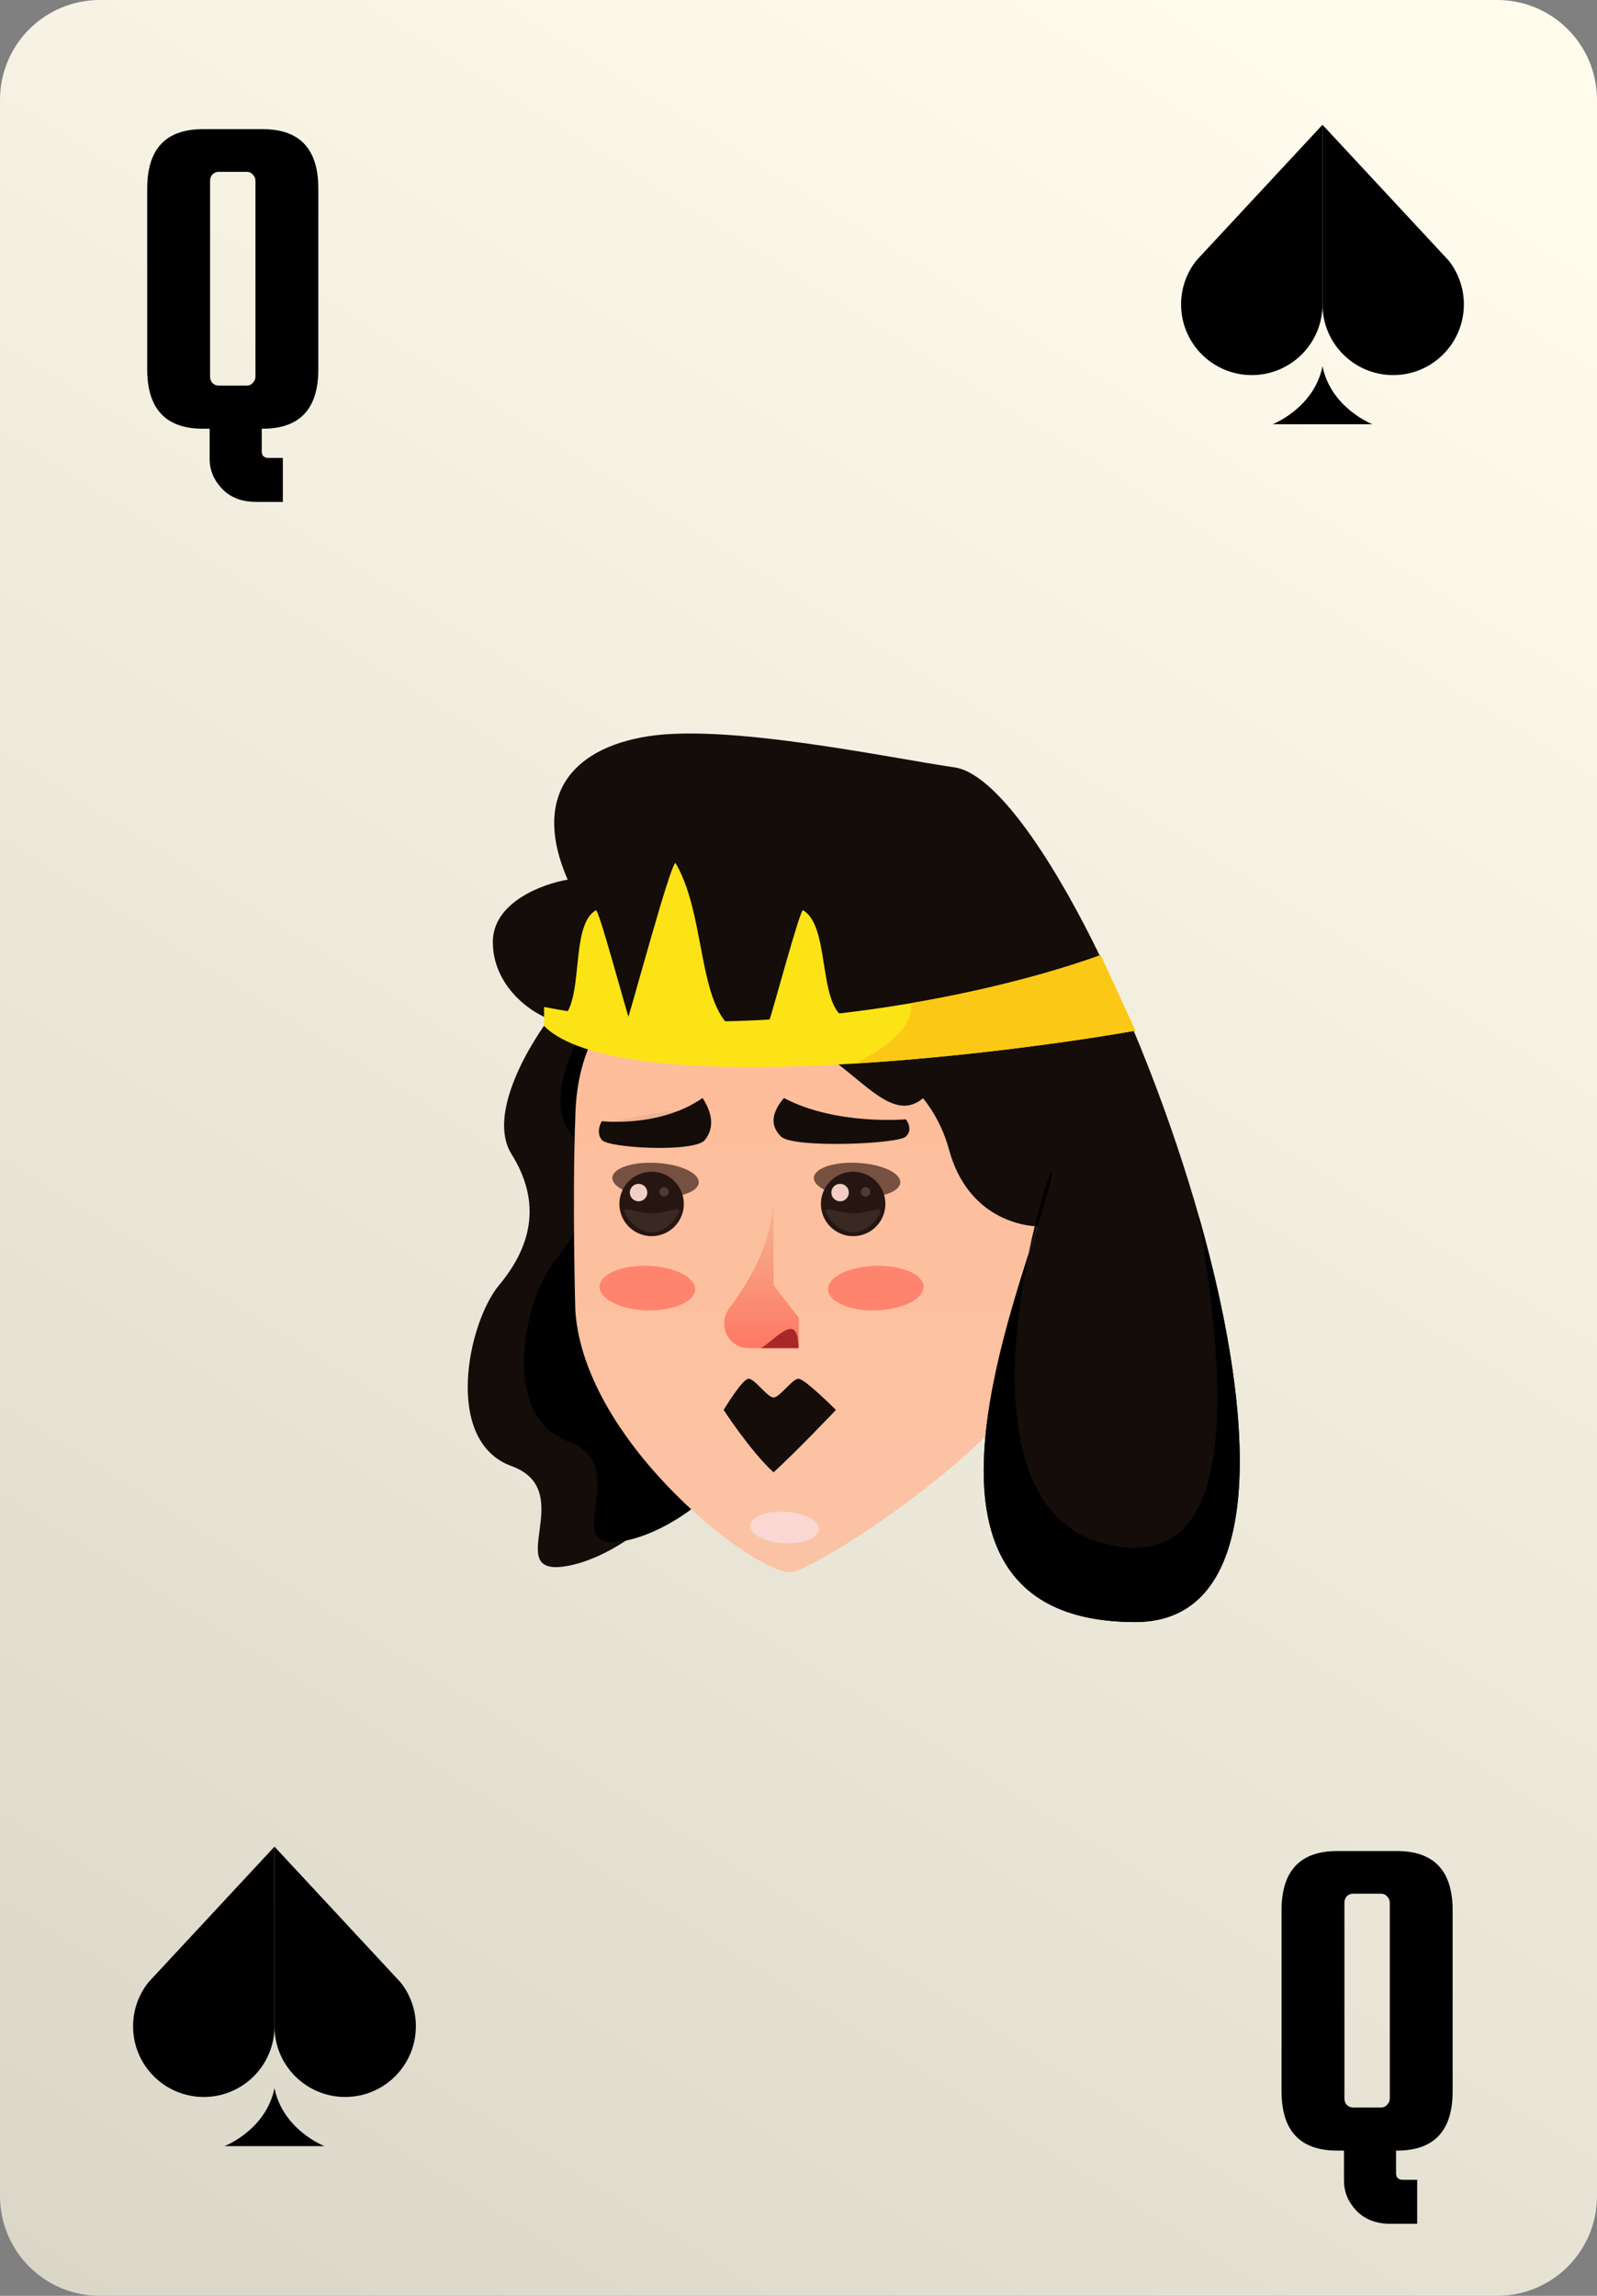 <svg width="64" height="92" viewBox="0 0 64 92" fill="none" xmlns="http://www.w3.org/2000/svg">
<rect x="0" y="0" width="64" height="92" fill="#808080" stroke="none"/>
<path d="M0 4C0 1.791 1.791 0 4 0H60C62.209 0 64 1.791 64 4V88C64 90.209 62.209 92 60 92H4C1.791 92 0 90.209 0 88V4Z" fill="url(#paint0_linear_2928_267044)"/>
<path d="M10.525 5.176C12.013 5.176 12.757 5.968 12.757 7.552V14.804C12.757 16.388 12.013 17.18 10.525 17.18H10.489V18.08C10.489 18.26 10.579 18.35 10.759 18.35H11.335V20.113H10.273C9.685 20.113 9.223 19.933 8.887 19.574C8.563 19.226 8.401 18.83 8.401 18.386V17.18H8.131C6.644 17.18 5.9 16.388 5.9 14.804V7.552C5.9 5.968 6.644 5.176 8.131 5.176H10.525ZM8.419 7.246V15.092C8.419 15.188 8.449 15.272 8.509 15.344C8.581 15.416 8.665 15.452 8.761 15.452H9.895C9.991 15.452 10.069 15.416 10.129 15.344C10.201 15.272 10.237 15.188 10.237 15.092V7.246C10.237 7.15 10.201 7.066 10.129 6.994C10.069 6.922 9.991 6.886 9.895 6.886H8.761C8.665 6.886 8.581 6.922 8.509 6.994C8.449 7.066 8.419 7.15 8.419 7.246Z" fill="black"/>
<path d="M55.983 74.176C57.471 74.176 58.215 74.968 58.215 76.552V83.804C58.215 85.388 57.471 86.18 55.983 86.18H55.947V87.08C55.947 87.26 56.038 87.35 56.218 87.35H56.793V89.114H55.732C55.144 89.114 54.682 88.933 54.346 88.574C54.022 88.226 53.86 87.83 53.86 87.386V86.18H53.59C52.102 86.18 51.358 85.388 51.358 83.804V76.552C51.358 74.968 52.102 74.176 53.59 74.176H55.983ZM53.878 76.246V84.092C53.878 84.188 53.908 84.272 53.968 84.344C54.04 84.416 54.124 84.452 54.22 84.452H55.354C55.45 84.452 55.528 84.416 55.588 84.344C55.66 84.272 55.696 84.188 55.696 84.092V76.246C55.696 76.15 55.66 76.066 55.588 75.994C55.528 75.922 55.45 75.886 55.354 75.886H54.22C54.124 75.886 54.04 75.922 53.968 75.994C53.908 76.066 53.878 76.15 53.878 76.246Z" fill="black"/>
<g clip-path="url(#clip0_2928_267044)">
<path d="M20.5 46.25C19.5 44.65 21.25 41.75 22.25 40.5C23.333 40.5 25.5 40.8 25.5 42C25.5 43.5 24.75 49.25 27.5 53.75C30.25 58.25 25.5 62.25 22.75 62.75C20 63.25 23.25 59.75 20.5 58.75C17.75 57.75 18.75 53 20 51.5C21.25 50 21.75 48.25 20.5 46.25Z" fill="#140D0A"/>
<path d="M22.756 45.25C21.756 43.65 23.506 40.75 24.506 39.5C25.589 39.5 27.756 39.8 27.756 41C27.756 42.5 27.006 48.25 29.756 52.75C32.506 57.25 27.756 61.25 25.006 61.75C22.256 62.25 25.506 58.75 22.756 57.75C20.006 56.75 21.006 52 22.256 50.5C23.506 49 24.006 47.25 22.756 45.25Z" fill="black"/>
<path d="M42.546 52.011C43.247 56.265 33 62.75 31.75 63C30.499 63.25 23.41 57.91 23.056 52.515C23.056 52.515 22.93 48.114 23.056 44.75C23.247 35.458 35.977 37.702 42.318 40.586C42.419 41.694 42.607 45.531 42.546 52.011Z" fill="url(#paint1_linear_2928_267044)"/>
<path d="M28.003 47.389C27.981 47.77 27.188 48.034 26.232 47.979C25.276 47.924 24.518 47.571 24.54 47.19C24.562 46.809 25.355 46.545 26.311 46.6C27.267 46.655 28.024 47.008 28.003 47.389Z" fill="#765040"/>
<path d="M27.405 48.245C27.405 48.958 26.827 49.536 26.114 49.536C25.401 49.536 24.822 48.958 24.822 48.245C24.822 47.532 25.401 46.954 26.114 46.954C26.827 46.954 27.405 47.532 27.405 48.245Z" fill="#261611"/>
<path opacity="0.1" d="M27.21 48.525C27.21 48.714 26.719 49.384 26.113 49.384C25.507 49.384 25.016 48.714 25.016 48.525C25.016 48.336 25.507 48.617 26.113 48.617C26.719 48.617 27.21 48.336 27.21 48.525Z" fill="#F3CEC4"/>
<path d="M25.941 47.79C25.941 47.983 25.784 48.14 25.591 48.14C25.397 48.14 25.24 47.983 25.24 47.79C25.24 47.596 25.397 47.44 25.591 47.44C25.784 47.44 25.941 47.596 25.941 47.79Z" fill="#F3CEC4"/>
<path opacity="0.2" d="M26.799 47.76C26.799 47.863 26.715 47.947 26.612 47.947C26.508 47.947 26.424 47.863 26.424 47.76C26.424 47.656 26.508 47.572 26.612 47.572C26.715 47.572 26.799 47.656 26.799 47.76Z" fill="#F3CEC4"/>
<path d="M36.079 47.389C36.057 47.77 35.264 48.034 34.308 47.979C33.352 47.924 32.595 47.571 32.617 47.19C32.639 46.809 33.431 46.545 34.387 46.6C35.343 46.655 36.101 47.008 36.079 47.389Z" fill="#765040"/>
<path d="M35.482 48.245C35.482 48.958 34.903 49.536 34.19 49.536C33.477 49.536 32.898 48.958 32.898 48.245C32.898 47.532 33.477 46.954 34.19 46.954C34.903 46.954 35.482 47.532 35.482 48.245Z" fill="#261611"/>
<path opacity="0.1" d="M35.286 48.525C35.286 48.714 34.795 49.384 34.189 49.384C33.583 49.384 33.092 48.714 33.092 48.525C33.092 48.336 33.583 48.617 34.189 48.617C34.795 48.617 35.286 48.336 35.286 48.525Z" fill="#F3CEC4"/>
<path d="M34.017 47.79C34.017 47.983 33.86 48.14 33.667 48.14C33.473 48.14 33.316 47.983 33.316 47.79C33.316 47.596 33.473 47.44 33.667 47.44C33.86 47.44 34.017 47.596 34.017 47.79Z" fill="#F3CEC4"/>
<path opacity="0.2" d="M34.876 47.76C34.876 47.863 34.791 47.947 34.688 47.947C34.584 47.947 34.5 47.863 34.5 47.76C34.5 47.656 34.584 47.572 34.688 47.572C34.791 47.572 34.876 47.656 34.876 47.76Z" fill="#F3CEC4"/>
<path d="M31 47.25C31.013 47.514 31.013 47.768 31 48.013V51.5L32.008 52.803V54.024H30.214H30.009C29.184 54.024 28.735 53.095 29.224 52.43C30.129 51.197 30.906 49.852 31 48.013V47.25Z" fill="url(#paint2_linear_2928_267044)"/>
<path d="M30.499 54.024C31.118 53.644 31.999 52.498 31.999 54.024L30.499 54.024Z" fill="#AA2727"/>
<path d="M37.011 51.556C37.026 52.049 36.182 52.475 35.125 52.508C34.068 52.542 33.198 52.169 33.182 51.677C33.167 51.184 34.011 50.758 35.069 50.725C36.126 50.691 36.995 51.064 37.011 51.556Z" fill="#FE846D"/>
<path d="M24.026 51.556C24.011 52.049 24.855 52.475 25.912 52.508C26.97 52.542 27.839 52.169 27.855 51.677C27.87 51.184 27.026 50.758 25.968 50.725C24.911 50.691 24.042 51.064 24.026 51.556Z" fill="#FE846D"/>
<path d="M38.038 46.086C37.306 43.4 35.088 42.322 34.07 42.118C35.495 41.304 39.076 40.47 42.006 43.644C45.669 47.612 43.837 57.99 42.006 57.99C40.541 57.99 41.396 51.58 42.006 49.138C40.989 49.24 38.771 48.772 38.038 46.086Z" fill="#140D0A"/>
<path opacity="0.5" d="M32.816 61.289C32.796 61.639 32.163 61.886 31.402 61.843C30.642 61.799 30.041 61.48 30.061 61.131C30.081 60.782 30.714 60.534 31.475 60.578C32.236 60.622 32.836 60.94 32.816 61.289Z" fill="#FAEDFF"/>
<path d="M31.303 45.547C30.812 45.075 30.967 44.53 31.416 44C33.5 45.104 36.302 44.854 36.302 44.854C36.302 44.854 36.623 45.245 36.302 45.547C35.982 45.848 31.793 46.018 31.303 45.547Z" fill="#140D0A"/>
<path opacity="0.5" d="M31.638 45.454C31.215 45.242 31.348 44.996 31.736 44.758C32.124 44.52 35.431 45.004 35.789 45.047C36.148 45.089 36.229 45.318 35.952 45.454C35.676 45.59 32.062 45.666 31.638 45.454Z" fill="black" fill-opacity="0.12"/>
<path d="M28.25 45.681C28.655 45.169 28.527 44.576 28.156 44C26.434 45.2 24.118 44.928 24.118 44.928C24.118 44.928 23.853 45.353 24.118 45.681C24.383 46.009 27.844 46.194 28.25 45.681Z" fill="#140D0A"/>
<path opacity="0.5" d="M27.807 45.352C28.119 45.115 28.021 44.84 27.735 44.574C27.449 44.307 25.007 44.849 24.742 44.896C24.478 44.944 24.418 45.2 24.622 45.352C24.826 45.504 27.495 45.59 27.807 45.352Z" fill="black" fill-opacity="0.12"/>
<path d="M30 55.25C30.25 55.25 30.75 56 31 56C31.25 56 31.75 55.25 32.001 55.25C32.251 55.25 33.5 56.5 33.5 56.5C33.5 56.5 31.917 58.167 31 59C30.084 58.167 29 56.5 29 56.5C29 56.5 29.75 55.25 30 55.25Z" fill="#140D0A"/>
<path d="M22.75 35.25C21.35 32.05 22.75 30 26 29.5C29.25 29 35.772 30.396 38.25 30.75C43.5 31.5 56.25 65 45.5 65C32.99 65 44 45.75 42 46.25C40 46.75 38.75 42.5 37 44C35.25 45.5 33.5 41 30.25 41.5C27 42 27.25 37.5 26.25 39.5C25.25 41.5 23.75 41 22.75 41C21.75 41 19.75 39.75 19.75 37.75C19.75 36.15 21.75 35.417 22.75 35.25Z" fill="#140D0A"/>
<path d="M21.804 41.116V40.35C29.702 41.922 39.3 40.013 44.108 38.274L45.5 41.302C39.545 42.353 24.777 44.059 21.804 41.116Z" fill="#FBE315"/>
<path d="M28.845 42.287C29.892 42.04 31.663 41.548 30.375 41.548C27.782 41.548 28.5 37 27.074 34.587C26.889 34.481 25.178 40.926 24.939 41.548L28.845 42.287Z" fill="#FBE315"/>
<path d="M33.308 41.374C33.974 41.217 35.1 40.904 34.281 40.904C32.632 40.904 33.397 37.178 32.182 36.477C32.064 36.41 30.976 40.508 30.824 40.904L33.308 41.374Z" fill="#FBE315"/>
<path d="M22.755 41.374C22.089 41.217 21.999 41 21.999 41C23.648 41 22.666 37.178 23.881 36.477C23.998 36.41 25.086 40.508 25.238 40.904L22.755 41.374Z" fill="#FBE315"/>
<path d="M44.108 38.274L45.5 41.302C42.875 41.765 38.536 42.356 34.25 42.62C34.25 42.62 36.75 41.5 36.5 40.201C39.522 39.685 42.194 38.967 44.108 38.274Z" fill="#FBC815"/>
<path d="M41.379 49.75C41.326 49.915 41.272 50.084 41.216 50.256C40.343 54.507 39.857 61.421 44.999 62C49.441 62.5 49.249 56 48.047 48.75C50.395 57.012 50.749 65 45.499 65C36.836 65 39.453 55.768 41.216 50.256C41.914 46.861 42.858 45.165 41.379 49.75Z" fill="black"/>
</g>
<g clip-path="url(#clip1_2928_267044)">
<path d="M52.999 12.198C52.999 13.763 51.73 15.031 50.165 15.031C48.601 15.031 47.332 13.763 47.332 12.198C47.332 11.533 47.562 10.921 47.946 10.437L52.999 5V8.599V12.198Z" fill="black"/>
<path d="M52.999 12.198C52.999 13.763 54.267 15.031 55.832 15.031C57.397 15.031 58.665 13.763 58.665 12.198C58.665 11.533 58.436 10.921 58.052 10.437L52.999 5V8.599V12.198Z" fill="black"/>
<path d="M53 14.675C52.661 16.355 51 17 51 17H52.615H53.385H55C55 17 53.339 16.355 53 14.675Z" fill="black"/>
</g>
<g clip-path="url(#clip2_2928_267044)">
<path d="M11 81.198C11 82.763 9.731 84.031 8.166 84.031C6.602 84.031 5.333 82.763 5.333 81.198C5.333 80.532 5.563 79.921 5.947 79.437L11 74V77.599V81.198Z" fill="black"/>
<path d="M11 81.198C11 82.763 12.268 84.031 13.833 84.031C15.398 84.031 16.666 82.763 16.666 81.198C16.666 80.532 16.437 79.921 16.052 79.437L11 74V77.599V81.198Z" fill="black"/>
<path d="M11 83.675C10.661 85.356 9 86 9 86H10.615H11.385H13C13 86 11.339 85.356 11 83.675Z" fill="black"/>
</g>
<defs>
<linearGradient id="paint0_linear_2928_267044" x1="2.065" y1="92" x2="56.642" y2="5.152" gradientUnits="userSpaceOnUse">
<stop stop-color="#DAD7C9"/>
<stop offset="1" stop-color="#FFFCED"/>
</linearGradient>
<linearGradient id="paint1_linear_2928_267044" x1="32.795" y1="37.5" x2="32.795" y2="64.36" gradientUnits="userSpaceOnUse">
<stop stop-color="#FFBC98"/>
<stop offset="1" stop-color="#FAC4A6"/>
</linearGradient>
<linearGradient id="paint2_linear_2928_267044" x1="30.028" y1="48.233" x2="30.028" y2="54.126" gradientUnits="userSpaceOnUse">
<stop stop-color="#F5B694"/>
<stop offset="1" stop-color="#FF7762"/>
</linearGradient>
<clipPath id="clip0_2928_267044">
<rect width="36" height="36" fill="white" transform="translate(14 29)"/>
</clipPath>
<clipPath id="clip1_2928_267044">
<rect width="12" height="12" fill="white" transform="translate(47 5)"/>
</clipPath>
<clipPath id="clip2_2928_267044">
<rect width="12" height="12" fill="white" transform="translate(5 74)"/>
</clipPath>
</defs>
</svg>
